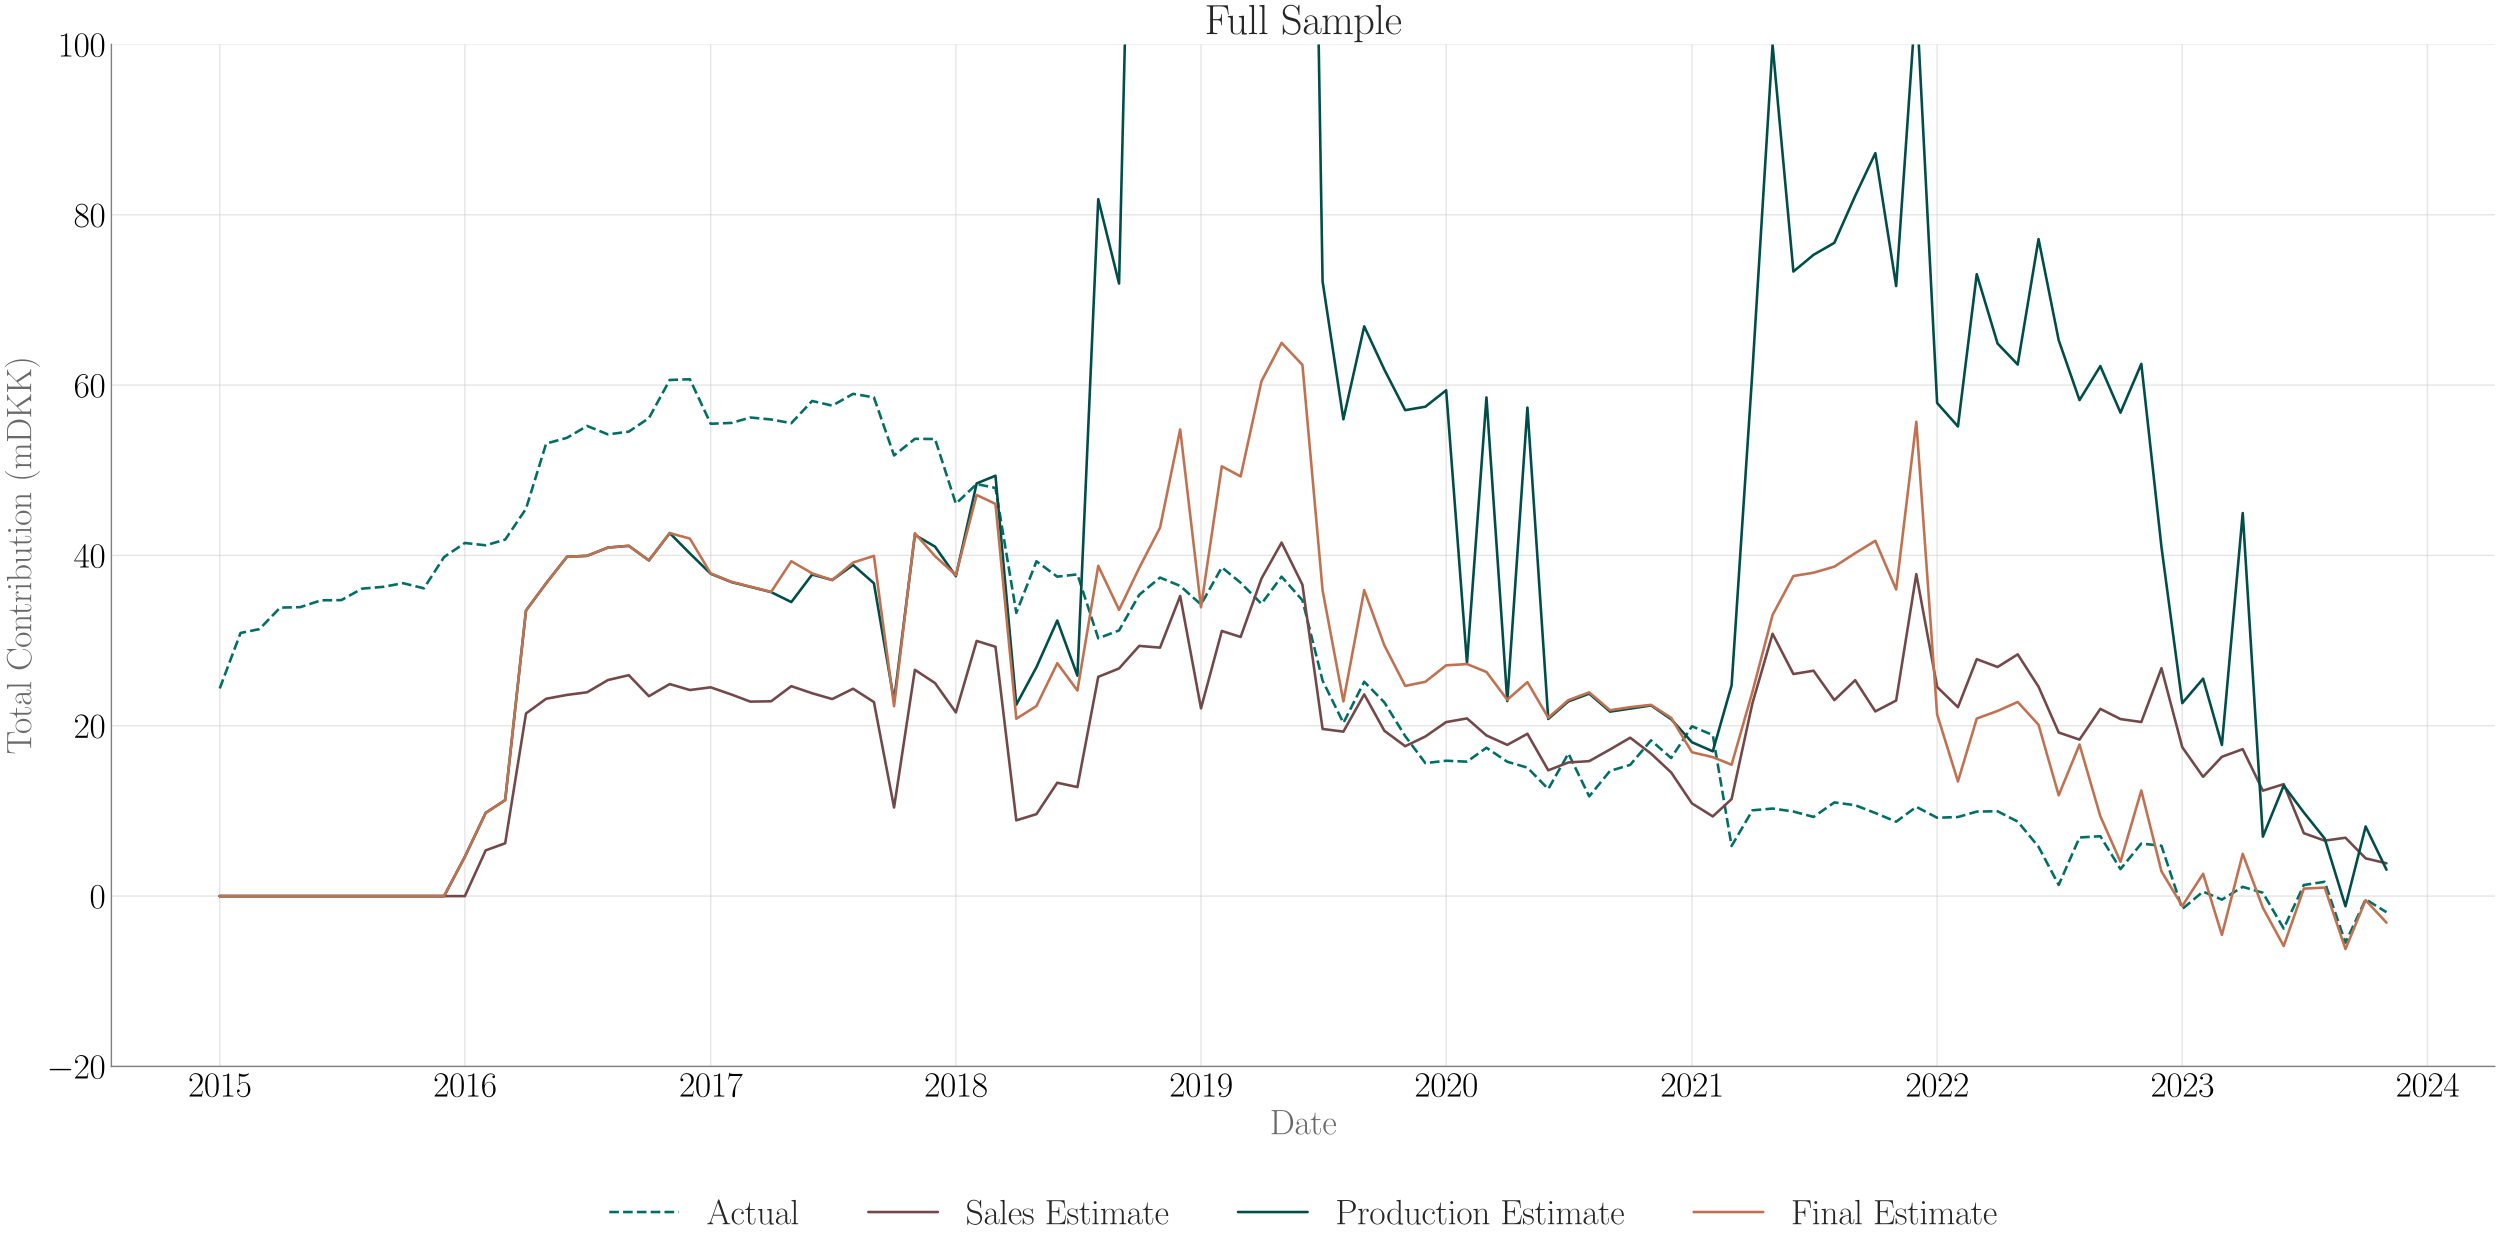 <?xml version="1.0" encoding="utf-8" standalone="no"?>
<!DOCTYPE svg PUBLIC "-//W3C//DTD SVG 1.1//EN"
  "http://www.w3.org/Graphics/SVG/1.1/DTD/svg11.dtd">
<svg xmlns:xlink="http://www.w3.org/1999/xlink" width="1440pt" height="720pt" viewBox="0 0 1440 720" xmlns="http://www.w3.org/2000/svg" version="1.1">
 <defs>
  <style type="text/css">*{stroke-linejoin: round; stroke-linecap: butt}</style>
 </defs>
 <g id="figure_1">
  <g id="patch_1">
   <path d="M 0 720 
L 1440 720 
L 1440 0 
L 0 0 
z
" style="fill: #ffffff"/>
  </g>
  <g id="axes_1">
   <g id="patch_2">
    <path d="M 64.165 614.259 
L 1437 614.259 
L 1437 25.605 
L 64.165 25.605 
z
" style="fill: #ffffff"/>
   </g>
   <g id="matplotlib.axis_1">
    <g id="xtick_1">
     <g id="line2d_1">
      <path d="M 126.566 614.259 
L 126.566 25.605 
" clip-path="url(#p51bbbbab3b)" style="fill: none; stroke: #cccccc; stroke-opacity: 0.5; stroke-width: 0.8; stroke-linecap: round"/>
     </g>
     <g id="text_1">
      <!-- $\mathdefault{2015}$ -->
      <g transform="translate(108.29 631.596) scale(0.2 -0.2)">
       <defs>
        <path id="CMR17-32" d="M 2669 989 
L 2554 989 
C 2490 536 2438 459 2413 420 
C 2381 369 1920 369 1830 369 
L 602 369 
C 832 619 1280 1072 1824 1597 
C 2214 1967 2669 2402 2669 3035 
C 2669 3790 2067 4224 1395 4224 
C 691 4224 262 3604 262 3030 
C 262 2780 448 2748 525 2748 
C 589 2748 781 2787 781 3010 
C 781 3207 614 3264 525 3264 
C 486 3264 448 3258 422 3245 
C 544 3790 915 4058 1306 4058 
C 1862 4058 2227 3617 2227 3035 
C 2227 2479 1901 2000 1536 1584 
L 262 146 
L 262 0 
L 2515 0 
L 2669 989 
z
" transform="scale(0.016)"/>
        <path id="CMR17-30" d="M 2688 2025 
C 2688 2416 2682 3080 2413 3591 
C 2176 4039 1798 4198 1466 4198 
C 1158 4198 768 4058 525 3597 
C 269 3118 243 2524 243 2025 
C 243 1661 250 1106 448 619 
C 723 -39 1216 -128 1466 -128 
C 1760 -128 2208 -7 2470 600 
C 2662 1042 2688 1559 2688 2025 
z
M 1466 -26 
C 1056 -26 813 325 723 812 
C 653 1188 653 1738 653 2096 
C 653 2588 653 2997 736 3387 
C 858 3929 1216 4096 1466 4096 
C 1728 4096 2067 3923 2189 3400 
C 2272 3036 2278 2607 2278 2096 
C 2278 1680 2278 1169 2202 792 
C 2067 95 1690 -26 1466 -26 
z
" transform="scale(0.016)"/>
        <path id="CMR17-31" d="M 1702 4058 
C 1702 4192 1696 4192 1606 4192 
C 1357 3916 979 3827 621 3827 
C 602 3827 570 3827 563 3808 
C 557 3795 557 3782 557 3648 
C 755 3648 1088 3686 1344 3839 
L 1344 461 
C 1344 236 1331 160 781 160 
L 589 160 
L 589 0 
C 896 0 1216 0 1523 0 
C 1830 0 2150 0 2458 0 
L 2458 160 
L 2266 160 
C 1715 160 1702 230 1702 458 
L 1702 4058 
z
" transform="scale(0.016)"/>
        <path id="CMR17-35" d="M 730 3692 
C 794 3666 1056 3584 1325 3584 
C 1920 3584 2246 3911 2432 4100 
C 2432 4157 2432 4192 2394 4192 
C 2387 4192 2374 4192 2323 4163 
C 2099 4058 1837 3973 1517 3973 
C 1325 3973 1037 3999 723 4139 
C 653 4171 640 4171 634 4171 
C 602 4171 595 4164 595 4037 
L 595 2203 
C 595 2089 595 2057 659 2057 
C 691 2057 704 2070 736 2114 
C 941 2401 1222 2522 1542 2522 
C 1766 2522 2246 2382 2246 1289 
C 2246 1085 2246 715 2054 421 
C 1894 159 1645 25 1370 25 
C 947 25 518 320 403 814 
C 429 807 480 795 506 795 
C 589 795 749 840 749 1038 
C 749 1210 627 1280 506 1280 
C 358 1280 262 1190 262 1011 
C 262 454 704 -128 1382 -128 
C 2042 -128 2669 440 2669 1264 
C 2669 2030 2170 2624 1549 2624 
C 1222 2624 947 2503 730 2274 
L 730 3692 
z
" transform="scale(0.016)"/>
       </defs>
       <use xlink:href="#CMR17-32" transform="scale(0.996)"/>
       <use xlink:href="#CMR17-30" transform="translate(45.69 0) scale(0.996)"/>
       <use xlink:href="#CMR17-31" transform="translate(91.381 0) scale(0.996)"/>
       <use xlink:href="#CMR17-35" transform="translate(137.071 0) scale(0.996)"/>
      </g>
     </g>
    </g>
    <g id="xtick_2">
     <g id="line2d_2">
      <path d="M 267.773 614.259 
L 267.773 25.605 
" clip-path="url(#p51bbbbab3b)" style="fill: none; stroke: #cccccc; stroke-opacity: 0.5; stroke-width: 0.8; stroke-linecap: round"/>
     </g>
     <g id="text_2">
      <!-- $\mathdefault{2016}$ -->
      <g transform="translate(249.496 631.596) scale(0.2 -0.2)">
       <defs>
        <path id="CMR17-36" d="M 678 2176 
C 678 3690 1395 4032 1811 4032 
C 1946 4032 2272 4009 2400 3776 
C 2298 3776 2106 3776 2106 3553 
C 2106 3381 2246 3323 2336 3323 
C 2394 3323 2566 3348 2566 3560 
C 2566 3954 2246 4179 1805 4179 
C 1043 4179 243 3390 243 1984 
C 243 253 966 -128 1478 -128 
C 2099 -128 2688 427 2688 1283 
C 2688 2081 2170 2662 1517 2662 
C 1126 2662 838 2407 678 1960 
L 678 2176 
z
M 1478 25 
C 691 25 691 1200 691 1436 
C 691 1896 909 2560 1504 2560 
C 1613 2560 1926 2560 2138 2120 
C 2253 1870 2253 1609 2253 1289 
C 2253 944 2253 690 2118 434 
C 1978 171 1773 25 1478 25 
z
" transform="scale(0.016)"/>
       </defs>
       <use xlink:href="#CMR17-32" transform="scale(0.996)"/>
       <use xlink:href="#CMR17-30" transform="translate(45.69 0) scale(0.996)"/>
       <use xlink:href="#CMR17-31" transform="translate(91.381 0) scale(0.996)"/>
       <use xlink:href="#CMR17-36" transform="translate(137.071 0) scale(0.996)"/>
      </g>
     </g>
    </g>
    <g id="xtick_3">
     <g id="line2d_3">
      <path d="M 409.366 614.259 
L 409.366 25.605 
" clip-path="url(#p51bbbbab3b)" style="fill: none; stroke: #cccccc; stroke-opacity: 0.5; stroke-width: 0.8; stroke-linecap: round"/>
     </g>
     <g id="text_3">
      <!-- $\mathdefault{2017}$ -->
      <g transform="translate(391.09 631.596) scale(0.2 -0.2)">
       <defs>
        <path id="CMR17-37" d="M 2886 3941 
L 2886 4081 
L 1382 4081 
C 634 4081 621 4165 595 4288 
L 480 4288 
L 294 3094 
L 410 3094 
C 429 3215 474 3540 550 3661 
C 589 3712 1062 3712 1171 3712 
L 2579 3712 
L 1869 2661 
C 1395 1954 1069 999 1069 165 
C 1069 89 1069 -128 1299 -128 
C 1530 -128 1530 89 1530 171 
L 1530 465 
C 1530 1508 1709 2196 2003 2636 
L 2886 3941 
z
" transform="scale(0.016)"/>
       </defs>
       <use xlink:href="#CMR17-32" transform="scale(0.996)"/>
       <use xlink:href="#CMR17-30" transform="translate(45.69 0) scale(0.996)"/>
       <use xlink:href="#CMR17-31" transform="translate(91.381 0) scale(0.996)"/>
       <use xlink:href="#CMR17-37" transform="translate(137.071 0) scale(0.996)"/>
      </g>
     </g>
    </g>
    <g id="xtick_4">
     <g id="line2d_4">
      <path d="M 550.572 614.259 
L 550.572 25.605 
" clip-path="url(#p51bbbbab3b)" style="fill: none; stroke: #cccccc; stroke-opacity: 0.5; stroke-width: 0.8; stroke-linecap: round"/>
     </g>
     <g id="text_4">
      <!-- $\mathdefault{2018}$ -->
      <g transform="translate(532.296 631.596) scale(0.2 -0.2)">
       <defs>
        <path id="CMR17-38" d="M 1741 2264 
C 2144 2467 2554 2773 2554 3263 
C 2554 3841 1990 4179 1472 4179 
C 890 4179 378 3759 378 3180 
C 378 3021 416 2747 666 2505 
C 730 2442 998 2251 1171 2130 
C 883 1983 211 1634 211 934 
C 211 279 838 -128 1459 -128 
C 2144 -128 2720 362 2720 1010 
C 2720 1590 2330 1857 2074 2029 
L 1741 2264 
z
M 902 2822 
C 851 2854 595 3051 595 3351 
C 595 3739 998 4032 1459 4032 
C 1965 4032 2336 3676 2336 3262 
C 2336 2669 1670 2331 1638 2331 
C 1632 2331 1626 2331 1574 2370 
L 902 2822 
z
M 2080 1519 
C 2176 1449 2483 1240 2483 851 
C 2483 381 2010 25 1472 25 
C 890 25 448 438 448 940 
C 448 1443 838 1862 1280 2060 
L 2080 1519 
z
" transform="scale(0.016)"/>
       </defs>
       <use xlink:href="#CMR17-32" transform="scale(0.996)"/>
       <use xlink:href="#CMR17-30" transform="translate(45.69 0) scale(0.996)"/>
       <use xlink:href="#CMR17-31" transform="translate(91.381 0) scale(0.996)"/>
       <use xlink:href="#CMR17-38" transform="translate(137.071 0) scale(0.996)"/>
      </g>
     </g>
    </g>
    <g id="xtick_5">
     <g id="line2d_5">
      <path d="M 691.778 614.259 
L 691.778 25.605 
" clip-path="url(#p51bbbbab3b)" style="fill: none; stroke: #cccccc; stroke-opacity: 0.5; stroke-width: 0.8; stroke-linecap: round"/>
     </g>
     <g id="text_5">
      <!-- $\mathdefault{2019}$ -->
      <g transform="translate(673.502 631.596) scale(0.2 -0.2)">
       <defs>
        <path id="CMR17-39" d="M 2253 1864 
C 2253 464 1670 31 1190 31 
C 1043 31 685 31 538 294 
C 704 268 826 357 826 518 
C 826 692 685 749 595 749 
C 538 749 365 723 365 506 
C 365 71 742 -128 1203 -128 
C 1939 -128 2688 674 2688 2073 
C 2688 3817 1971 4179 1485 4179 
C 851 4179 243 3628 243 2778 
C 243 1991 762 1408 1414 1408 
C 1952 1408 2189 1903 2253 2112 
L 2253 1864 
z
M 1427 1510 
C 1254 1510 1011 1542 813 1922 
C 678 2169 678 2461 678 2771 
C 678 3146 678 3405 858 3684 
C 947 3817 1114 4032 1485 4032 
C 2240 4032 2240 2885 2240 2632 
C 2240 2182 2035 1510 1427 1510 
z
" transform="scale(0.016)"/>
       </defs>
       <use xlink:href="#CMR17-32" transform="scale(0.996)"/>
       <use xlink:href="#CMR17-30" transform="translate(45.69 0) scale(0.996)"/>
       <use xlink:href="#CMR17-31" transform="translate(91.381 0) scale(0.996)"/>
       <use xlink:href="#CMR17-39" transform="translate(137.071 0) scale(0.996)"/>
      </g>
     </g>
    </g>
    <g id="xtick_6">
     <g id="line2d_6">
      <path d="M 832.985 614.259 
L 832.985 25.605 
" clip-path="url(#p51bbbbab3b)" style="fill: none; stroke: #cccccc; stroke-opacity: 0.5; stroke-width: 0.8; stroke-linecap: round"/>
     </g>
     <g id="text_6">
      <!-- $\mathdefault{2020}$ -->
      <g transform="translate(814.709 631.596) scale(0.2 -0.2)">
       <use xlink:href="#CMR17-32" transform="scale(0.996)"/>
       <use xlink:href="#CMR17-30" transform="translate(45.69 0) scale(0.996)"/>
       <use xlink:href="#CMR17-32" transform="translate(91.381 0) scale(0.996)"/>
       <use xlink:href="#CMR17-30" transform="translate(137.071 0) scale(0.996)"/>
      </g>
     </g>
    </g>
    <g id="xtick_7">
     <g id="line2d_7">
      <path d="M 974.578 614.259 
L 974.578 25.605 
" clip-path="url(#p51bbbbab3b)" style="fill: none; stroke: #cccccc; stroke-opacity: 0.5; stroke-width: 0.8; stroke-linecap: round"/>
     </g>
     <g id="text_7">
      <!-- $\mathdefault{2021}$ -->
      <g transform="translate(956.302 631.596) scale(0.2 -0.2)">
       <use xlink:href="#CMR17-32" transform="scale(0.996)"/>
       <use xlink:href="#CMR17-30" transform="translate(45.69 0) scale(0.996)"/>
       <use xlink:href="#CMR17-32" transform="translate(91.381 0) scale(0.996)"/>
       <use xlink:href="#CMR17-31" transform="translate(137.071 0) scale(0.996)"/>
      </g>
     </g>
    </g>
    <g id="xtick_8">
     <g id="line2d_8">
      <path d="M 1115.784 614.259 
L 1115.784 25.605 
" clip-path="url(#p51bbbbab3b)" style="fill: none; stroke: #cccccc; stroke-opacity: 0.5; stroke-width: 0.8; stroke-linecap: round"/>
     </g>
     <g id="text_8">
      <!-- $\mathdefault{2022}$ -->
      <g transform="translate(1097.508 631.596) scale(0.2 -0.2)">
       <use xlink:href="#CMR17-32" transform="scale(0.996)"/>
       <use xlink:href="#CMR17-30" transform="translate(45.69 0) scale(0.996)"/>
       <use xlink:href="#CMR17-32" transform="translate(91.381 0) scale(0.996)"/>
       <use xlink:href="#CMR17-32" transform="translate(137.071 0) scale(0.996)"/>
      </g>
     </g>
    </g>
    <g id="xtick_9">
     <g id="line2d_9">
      <path d="M 1256.991 614.259 
L 1256.991 25.605 
" clip-path="url(#p51bbbbab3b)" style="fill: none; stroke: #cccccc; stroke-opacity: 0.5; stroke-width: 0.8; stroke-linecap: round"/>
     </g>
     <g id="text_9">
      <!-- $\mathdefault{2023}$ -->
      <g transform="translate(1238.714 631.596) scale(0.2 -0.2)">
       <defs>
        <path id="CMR17-33" d="M 1414 2157 
C 1984 2157 2234 1662 2234 1090 
C 2234 320 1824 25 1453 25 
C 1114 25 563 194 390 693 
C 422 680 454 680 486 680 
C 640 680 755 782 755 948 
C 755 1133 614 1216 486 1216 
C 378 1216 211 1165 211 926 
C 211 335 787 -128 1466 -128 
C 2176 -128 2720 430 2720 1085 
C 2720 1707 2208 2157 1600 2227 
C 2086 2328 2554 2756 2554 3329 
C 2554 3820 2048 4179 1472 4179 
C 890 4179 378 3829 378 3329 
C 378 3110 544 3072 627 3072 
C 762 3072 877 3155 877 3321 
C 877 3486 762 3569 627 3569 
C 602 3569 570 3569 544 3557 
C 730 3959 1235 4032 1459 4032 
C 1683 4032 2106 3925 2106 3320 
C 2106 3143 2080 2828 1862 2550 
C 1670 2304 1453 2304 1242 2284 
C 1210 2284 1062 2269 1037 2269 
C 992 2263 966 2257 966 2208 
C 966 2163 973 2157 1101 2157 
L 1414 2157 
z
" transform="scale(0.016)"/>
       </defs>
       <use xlink:href="#CMR17-32" transform="scale(0.996)"/>
       <use xlink:href="#CMR17-30" transform="translate(45.69 0) scale(0.996)"/>
       <use xlink:href="#CMR17-32" transform="translate(91.381 0) scale(0.996)"/>
       <use xlink:href="#CMR17-33" transform="translate(137.071 0) scale(0.996)"/>
      </g>
     </g>
    </g>
    <g id="xtick_10">
     <g id="line2d_10">
      <path d="M 1398.197 614.259 
L 1398.197 25.605 
" clip-path="url(#p51bbbbab3b)" style="fill: none; stroke: #cccccc; stroke-opacity: 0.5; stroke-width: 0.8; stroke-linecap: round"/>
     </g>
     <g id="text_10">
      <!-- $\mathdefault{2024}$ -->
      <g transform="translate(1379.921 631.596) scale(0.2 -0.2)">
       <defs>
        <path id="CMR17-34" d="M 2150 4122 
C 2150 4256 2144 4256 2029 4256 
L 128 1254 
L 128 1088 
L 1779 1088 
L 1779 457 
C 1779 224 1766 160 1318 160 
L 1197 160 
L 1197 0 
C 1402 0 1747 0 1965 0 
C 2182 0 2528 0 2733 0 
L 2733 160 
L 2611 160 
C 2163 160 2150 224 2150 457 
L 2150 1088 
L 2803 1088 
L 2803 1254 
L 2150 1254 
L 2150 4122 
z
M 1798 3703 
L 1798 1254 
L 256 1254 
L 1798 3703 
z
" transform="scale(0.016)"/>
       </defs>
       <use xlink:href="#CMR17-32" transform="scale(0.996)"/>
       <use xlink:href="#CMR17-30" transform="translate(45.69 0) scale(0.996)"/>
       <use xlink:href="#CMR17-32" transform="translate(91.381 0) scale(0.996)"/>
       <use xlink:href="#CMR17-34" transform="translate(137.071 0) scale(0.996)"/>
      </g>
     </g>
    </g>
    <g id="text_11">
     <!-- Date -->
     <g style="fill: #696969" transform="translate(731.397 653.308) scale(0.2 -0.2)">
      <defs>
       <path id="CMR17-44" d="M 333 4352 
L 333 4186 
C 774 4186 845 4186 845 3900 
L 845 452 
C 845 166 774 166 333 166 
L 333 0 
L 2368 0 
C 3398 0 4224 943 4224 2141 
C 4224 3346 3411 4352 2368 4352 
L 333 4352 
z
M 1523 166 
C 1267 166 1254 197 1254 414 
L 1254 3938 
C 1254 4155 1267 4186 1523 4186 
L 2240 4186 
C 2771 4186 3750 3874 3750 2141 
C 3750 1242 3488 879 3366 707 
C 3213 510 2848 166 2240 166 
L 1523 166 
z
" transform="scale(0.016)"/>
       <path id="CMR17-61" d="M 2304 1653 
C 2304 2072 2304 2294 2035 2543 
C 1798 2752 1523 2816 1306 2816 
C 800 2816 435 2407 435 1971 
C 435 1728 627 1728 666 1728 
C 749 1728 896 1778 896 1954 
C 896 2112 774 2181 666 2181 
C 640 2181 608 2174 589 2168 
C 723 2592 1069 2714 1293 2714 
C 1613 2714 1965 2429 1965 1885 
L 1965 1600 
C 1587 1600 1133 1549 774 1357 
C 371 1133 256 813 256 570 
C 256 77 832 -64 1171 -64 
C 1523 -64 1850 139 1990 511 
C 2003 233 2182 -18 2464 -18 
C 2598 -18 2938 70 2938 567 
L 2938 920 
L 2822 920 
L 2822 562 
C 2822 178 2650 128 2566 128 
C 2304 128 2304 458 2304 738 
L 2304 1653 
z
M 1965 870 
C 1965 317 1568 38 1216 38 
C 896 38 646 275 646 570 
C 646 761 730 1100 1101 1305 
C 1408 1478 1760 1504 1965 1504 
L 1965 870 
z
" transform="scale(0.016)"/>
       <path id="CMR17-74" d="M 966 2560 
L 1862 2560 
L 1862 2725 
L 966 2725 
L 966 3904 
L 851 3904 
C 838 3245 614 2668 70 2668 
L 70 2560 
L 627 2560 
L 627 771 
C 627 650 627 -64 1370 -64 
C 1747 -64 1965 306 1965 777 
L 1965 1140 
L 1850 1140 
L 1850 783 
C 1850 344 1677 51 1408 51 
C 1222 51 966 178 966 758 
L 966 2560 
z
" transform="scale(0.016)"/>
       <path id="CMR17-65" d="M 2438 1472 
C 2464 1498 2464 1511 2464 1576 
C 2464 2238 2118 2816 1389 2816 
C 710 2816 173 2169 173 1383 
C 173 551 781 -64 1459 -64 
C 2176 -64 2458 607 2458 740 
C 2458 784 2419 784 2406 784 
C 2362 784 2355 771 2330 696 
C 2189 265 1837 51 1504 51 
C 1229 51 954 203 781 480 
C 582 803 582 1176 582 1472 
L 2438 1472 
z
M 589 1568 
C 634 2505 1126 2714 1382 2714 
C 1818 2714 2112 2297 2118 1568 
L 589 1568 
z
" transform="scale(0.016)"/>
      </defs>
      <use xlink:href="#CMR17-44" transform="scale(0.996)"/>
      <use xlink:href="#CMR17-61" transform="translate(70.394 0) scale(0.996)"/>
      <use xlink:href="#CMR17-74" transform="translate(116.084 0) scale(0.996)"/>
      <use xlink:href="#CMR17-65" transform="translate(151.365 0) scale(0.996)"/>
     </g>
    </g>
   </g>
   <g id="matplotlib.axis_2">
    <g id="ytick_1">
     <g id="line2d_11">
      <path d="M 64.165 614.259 
L 1437 614.259 
" clip-path="url(#p51bbbbab3b)" style="fill: none; stroke: #cccccc; stroke-opacity: 0.5; stroke-width: 0.8; stroke-linecap: round"/>
     </g>
     <g id="text_12">
      <!-- $\mathdefault{−20}$ -->
      <g transform="translate(26.891 621.177) scale(0.2 -0.2)">
       <defs>
        <path id="CMSY10-0" d="M 4218 1472 
C 4326 1472 4442 1472 4442 1600 
C 4442 1728 4326 1728 4218 1728 
L 755 1728 
C 646 1728 531 1728 531 1600 
C 531 1472 646 1472 755 1472 
L 4218 1472 
z
" transform="scale(0.016)"/>
       </defs>
       <use xlink:href="#CMSY10-0" transform="scale(0.996)"/>
       <use xlink:href="#CMR17-32" transform="translate(77.487 0) scale(0.996)"/>
       <use xlink:href="#CMR17-30" transform="translate(123.178 0) scale(0.996)"/>
      </g>
     </g>
    </g>
    <g id="ytick_2">
     <g id="line2d_12">
      <path d="M 64.165 516.15 
L 1437 516.15 
" clip-path="url(#p51bbbbab3b)" style="fill: none; stroke: #cccccc; stroke-opacity: 0.5; stroke-width: 0.8; stroke-linecap: round"/>
     </g>
     <g id="text_13">
      <!-- $\mathdefault{0}$ -->
      <g transform="translate(51.526 523.068) scale(0.2 -0.2)">
       <use xlink:href="#CMR17-30" transform="scale(0.996)"/>
      </g>
     </g>
    </g>
    <g id="ytick_3">
     <g id="line2d_13">
      <path d="M 64.165 418.041 
L 1437 418.041 
" clip-path="url(#p51bbbbab3b)" style="fill: none; stroke: #cccccc; stroke-opacity: 0.5; stroke-width: 0.8; stroke-linecap: round"/>
     </g>
     <g id="text_14">
      <!-- $\mathdefault{20}$ -->
      <g transform="translate(42.388 424.959) scale(0.2 -0.2)">
       <use xlink:href="#CMR17-32" transform="scale(0.996)"/>
       <use xlink:href="#CMR17-30" transform="translate(45.69 0) scale(0.996)"/>
      </g>
     </g>
    </g>
    <g id="ytick_4">
     <g id="line2d_14">
      <path d="M 64.165 319.932 
L 1437 319.932 
" clip-path="url(#p51bbbbab3b)" style="fill: none; stroke: #cccccc; stroke-opacity: 0.5; stroke-width: 0.8; stroke-linecap: round"/>
     </g>
     <g id="text_15">
      <!-- $\mathdefault{40}$ -->
      <g transform="translate(42.388 326.85) scale(0.2 -0.2)">
       <use xlink:href="#CMR17-34" transform="scale(0.996)"/>
       <use xlink:href="#CMR17-30" transform="translate(45.69 0) scale(0.996)"/>
      </g>
     </g>
    </g>
    <g id="ytick_5">
     <g id="line2d_15">
      <path d="M 64.165 221.823 
L 1437 221.823 
" clip-path="url(#p51bbbbab3b)" style="fill: none; stroke: #cccccc; stroke-opacity: 0.5; stroke-width: 0.8; stroke-linecap: round"/>
     </g>
     <g id="text_16">
      <!-- $\mathdefault{60}$ -->
      <g transform="translate(42.388 228.741) scale(0.2 -0.2)">
       <use xlink:href="#CMR17-36" transform="scale(0.996)"/>
       <use xlink:href="#CMR17-30" transform="translate(45.69 0) scale(0.996)"/>
      </g>
     </g>
    </g>
    <g id="ytick_6">
     <g id="line2d_16">
      <path d="M 64.165 123.714 
L 1437 123.714 
" clip-path="url(#p51bbbbab3b)" style="fill: none; stroke: #cccccc; stroke-opacity: 0.5; stroke-width: 0.8; stroke-linecap: round"/>
     </g>
     <g id="text_17">
      <!-- $\mathdefault{80}$ -->
      <g transform="translate(42.388 130.632) scale(0.2 -0.2)">
       <use xlink:href="#CMR17-38" transform="scale(0.996)"/>
       <use xlink:href="#CMR17-30" transform="translate(45.69 0) scale(0.996)"/>
      </g>
     </g>
    </g>
    <g id="ytick_7">
     <g id="line2d_17">
      <path d="M 64.165 25.605 
L 1437 25.605 
" clip-path="url(#p51bbbbab3b)" style="fill: none; stroke: #cccccc; stroke-opacity: 0.5; stroke-width: 0.8; stroke-linecap: round"/>
     </g>
     <g id="text_18">
      <!-- $\mathdefault{100}$ -->
      <g transform="translate(33.25 32.523) scale(0.2 -0.2)">
       <use xlink:href="#CMR17-31" transform="scale(0.996)"/>
       <use xlink:href="#CMR17-30" transform="translate(45.69 0) scale(0.996)"/>
       <use xlink:href="#CMR17-30" transform="translate(91.381 0) scale(0.996)"/>
      </g>
     </g>
    </g>
    <g id="text_19">
     <!-- Total Contribution (mDKK) -->
     <g style="fill: #696969" transform="translate(17.926 434.538) rotate(-90) scale(0.2 -0.2)">
      <defs>
       <path id="CMR17-54" d="M 3981 4326 
L 288 4326 
L 179 2918 
L 294 2918 
C 378 3976 467 4160 1453 4160 
C 1568 4160 1754 4160 1805 4154 
C 1926 4135 1926 4058 1926 3912 
L 1926 459 
C 1926 230 1907 160 1376 160 
L 1197 160 
L 1197 0 
C 1504 0 1824 0 2138 0 
C 2451 0 2771 0 3078 0 
L 3078 160 
L 2899 160 
C 2368 160 2349 230 2349 459 
L 2349 3912 
C 2349 4052 2349 4129 2464 4154 
C 2515 4160 2701 4160 2816 4160 
C 3795 4160 3891 3976 3974 2918 
L 4090 2918 
L 3981 4326 
z
" transform="scale(0.016)"/>
       <path id="CMR17-6f" d="M 2758 1356 
C 2758 2176 2163 2816 1466 2816 
C 768 2816 173 2176 173 1356 
C 173 551 768 -64 1466 -64 
C 2163 -64 2758 551 2758 1356 
z
M 1466 51 
C 1165 51 909 230 762 480 
C 602 767 582 1126 582 1408 
C 582 1677 595 2010 762 2298 
C 890 2509 1139 2714 1466 2714 
C 1754 2714 1997 2554 2150 2330 
C 2349 2029 2349 1607 2349 1408 
C 2349 1158 2336 775 2163 467 
C 1984 173 1709 51 1466 51 
z
" transform="scale(0.016)"/>
       <path id="CMR17-6c" d="M 979 4396 
L 218 4326 
L 218 4160 
C 595 4160 653 4122 653 3817 
L 653 426 
C 653 184 627 153 218 153 
L 218 -13 
C 371 0 653 0 813 0 
C 979 0 1261 0 1414 -13 
L 1414 153 
C 1005 153 979 178 979 426 
L 979 4396 
z
" transform="scale(0.016)"/>
       <path id="CMR17-43" d="M 3974 4289 
C 3974 4403 3968 4410 3930 4410 
C 3904 4410 3898 4403 3853 4327 
L 3571 3792 
C 3258 4187 2874 4416 2381 4416 
C 1286 4416 294 3456 294 2148 
C 294 826 1286 -128 2387 -128 
C 3366 -128 3974 730 3974 1461 
C 3974 1524 3974 1550 3917 1550 
C 3866 1550 3866 1531 3859 1474 
C 3808 585 3168 38 2477 38 
C 1824 38 781 495 781 2147 
C 781 3805 1843 4250 2464 4250 
C 3187 4250 3712 3628 3834 2745 
C 3846 2668 3846 2655 3904 2655 
C 3974 2655 3974 2668 3974 2783 
L 3974 4289 
z
" transform="scale(0.016)"/>
       <path id="CMR17-6e" d="M 2656 1933 
C 2656 2259 2592 2790 1837 2790 
C 1331 2790 1069 2400 973 2144 
L 966 2144 
L 966 2790 
L 211 2720 
L 211 2554 
C 589 2554 646 2515 646 2208 
L 646 428 
C 646 184 621 153 211 153 
L 211 -13 
C 365 0 646 0 813 0 
C 979 0 1267 0 1421 -13 
L 1421 153 
C 1011 153 986 178 986 428 
L 986 1658 
C 986 2247 1344 2688 1792 2688 
C 2266 2688 2317 2266 2317 1958 
L 2317 428 
C 2317 184 2291 153 1882 153 
L 1882 -13 
C 2035 0 2317 0 2483 0 
C 2650 0 2938 0 3091 -13 
L 3091 153 
C 2682 153 2656 178 2656 428 
L 2656 1933 
z
" transform="scale(0.016)"/>
       <path id="CMR17-72" d="M 960 1497 
C 960 2112 1222 2688 1702 2688 
C 1747 2688 1792 2682 1837 2662 
C 1837 2662 1696 2617 1696 2452 
C 1696 2298 1818 2234 1914 2234 
C 1990 2234 2131 2279 2131 2458 
C 2131 2663 1926 2790 1709 2790 
C 1222 2790 1011 2317 947 2093 
L 941 2093 
L 941 2790 
L 198 2720 
L 198 2554 
C 576 2554 634 2515 634 2208 
L 634 428 
C 634 184 608 153 198 153 
L 198 -13 
C 352 0 646 0 813 0 
C 998 0 1325 0 1498 -13 
L 1498 153 
C 1037 153 960 153 960 440 
L 960 1497 
z
" transform="scale(0.016)"/>
       <path id="CMR17-69" d="M 992 3909 
C 992 4049 877 4170 730 4170 
C 589 4170 467 4056 467 3909 
C 467 3769 582 3648 730 3648 
C 870 3648 992 3763 992 3909 
z
M 243 2706 
L 243 2541 
C 602 2541 653 2502 653 2197 
L 653 427 
C 653 184 627 153 218 153 
L 218 -13 
C 371 0 646 0 806 0 
C 960 0 1222 0 1370 -13 
L 1370 153 
C 992 153 979 191 979 420 
L 979 2776 
L 243 2706 
z
" transform="scale(0.016)"/>
       <path id="CMR17-62" d="M 960 4396 
L 198 4326 
L 198 4160 
C 576 4160 634 4122 634 3817 
L 634 -13 
L 749 -13 
L 934 441 
C 1120 141 1395 -64 1766 -64 
C 2406 -64 3053 500 3053 1370 
C 3053 2188 2477 2790 1830 2790 
C 1434 2790 1152 2579 960 2330 
L 960 4396 
z
M 973 2004 
C 973 2118 973 2138 1062 2272 
C 1312 2657 1670 2688 1792 2688 
C 1984 2688 2643 2585 2643 1376 
C 2643 108 1888 38 1734 38 
C 1536 38 1248 114 1043 486 
C 973 608 973 621 973 735 
L 973 2004 
z
" transform="scale(0.016)"/>
       <path id="CMR17-75" d="M 1882 2693 
L 1882 2528 
C 2259 2528 2317 2489 2317 2186 
L 2317 1032 
C 2317 500 2029 38 1555 38 
C 1030 38 986 348 986 678 
L 986 2763 
L 211 2693 
L 211 2528 
C 467 2528 640 2528 646 2274 
L 646 1058 
C 646 633 646 361 813 183 
C 896 101 1056 -64 1517 -64 
C 2061 -64 2272 377 2323 506 
L 2330 506 
L 2330 -63 
L 3091 -63 
L 3091 128 
C 2714 128 2656 166 2656 473 
L 2656 2763 
L 1882 2693 
z
" transform="scale(0.016)"/>
       <path id="CMR17-28" d="M 1958 -1561 
C 1958 -1555 1958 -1542 1939 -1523 
C 1645 -1224 858 -407 858 1581 
C 858 3569 1632 4379 1946 4697 
C 1946 4704 1958 4717 1958 4736 
C 1958 4755 1939 4768 1914 4768 
C 1843 4768 1299 4296 986 3594 
C 666 2887 576 2199 576 1588 
C 576 1128 621 351 1005 -471 
C 1312 -1135 1837 -1600 1914 -1600 
C 1946 -1600 1958 -1587 1958 -1561 
z
" transform="scale(0.016)"/>
       <path id="CMR17-6d" d="M 4326 1933 
C 4326 2252 4269 2790 3507 2790 
C 3072 2790 2771 2496 2656 2151 
L 2650 2151 
C 2573 2676 2195 2790 1837 2790 
C 1331 2790 1069 2400 973 2144 
L 966 2144 
L 966 2790 
L 211 2720 
L 211 2554 
C 589 2554 646 2515 646 2208 
L 646 428 
C 646 184 621 153 211 153 
L 211 -13 
C 365 0 646 0 813 0 
C 979 0 1267 0 1421 -13 
L 1421 153 
C 1011 153 986 178 986 428 
L 986 1658 
C 986 2247 1344 2688 1792 2688 
C 2266 2688 2317 2266 2317 1958 
L 2317 428 
C 2317 184 2291 153 1882 153 
L 1882 -13 
C 2035 0 2317 0 2483 0 
C 2650 0 2938 0 3091 -13 
L 3091 153 
C 2682 153 2656 178 2656 428 
L 2656 1658 
C 2656 2247 3014 2688 3462 2688 
C 3936 2688 3987 2266 3987 1958 
L 3987 428 
C 3987 184 3962 153 3552 153 
L 3552 -13 
C 3706 0 3987 0 4154 0 
C 4320 0 4608 0 4762 -13 
L 4762 153 
C 4352 153 4326 178 4326 428 
L 4326 1933 
z
" transform="scale(0.016)"/>
       <path id="CMR17-4b" d="M 2362 2675 
L 3469 3782 
C 3699 4006 3942 4186 4301 4186 
L 4301 4352 
C 4173 4352 4013 4352 3885 4352 
C 3712 4352 3411 4352 3245 4358 
L 3245 4192 
C 3411 4180 3437 4065 3437 4019 
C 3437 3975 3411 3905 3386 3867 
L 1261 1738 
L 1261 3900 
C 1261 4186 1331 4186 1773 4186 
L 1773 4352 
C 1587 4352 1248 4352 1050 4352 
C 851 4352 512 4352 326 4352 
L 326 4186 
C 768 4186 838 4186 838 3899 
L 838 446 
C 838 160 768 160 326 160 
L 326 0 
C 512 0 851 0 1050 0 
C 1248 0 1587 0 1773 0 
L 1773 160 
C 1331 160 1261 160 1261 447 
L 1261 1579 
L 2080 2390 
L 3290 537 
C 3328 473 3373 390 3373 326 
C 3373 160 3194 160 3110 160 
L 3110 0 
C 3315 0 3610 0 3821 0 
C 3974 0 4237 0 4384 -6 
L 4384 160 
C 4077 160 3981 198 3789 493 
L 2362 2675 
z
" transform="scale(0.016)"/>
       <path id="CMR17-29" d="M 1683 1581 
C 1683 2040 1638 2817 1254 3639 
C 947 4303 422 4768 346 4768 
C 326 4768 301 4761 301 4729 
C 301 4717 307 4710 314 4697 
C 621 4378 1402 3568 1402 1584 
C 1402 -407 627 -1217 314 -1537 
C 307 -1549 301 -1556 301 -1568 
C 301 -1600 326 -1600 346 -1600 
C 416 -1600 960 -1128 1274 -426 
C 1594 281 1683 969 1683 1581 
z
" transform="scale(0.016)"/>
      </defs>
      <use xlink:href="#CMR17-54" transform="scale(0.996)"/>
      <use xlink:href="#CMR17-6f" transform="translate(58.703 0) scale(0.996)"/>
      <use xlink:href="#CMR17-74" transform="translate(104.393 0) scale(0.996)"/>
      <use xlink:href="#CMR17-61" transform="translate(139.674 0) scale(0.996)"/>
      <use xlink:href="#CMR17-6c" transform="translate(185.364 0) scale(0.996)"/>
      <use xlink:href="#CMR17-43" transform="translate(240.311 0) scale(0.996)"/>
      <use xlink:href="#CMR17-6f" transform="translate(306.821 0) scale(0.996)"/>
      <use xlink:href="#CMR17-6e" transform="translate(352.512 0) scale(0.996)"/>
      <use xlink:href="#CMR17-74" transform="translate(400.805 0) scale(0.996)"/>
      <use xlink:href="#CMR17-72" transform="translate(436.085 0) scale(0.996)"/>
      <use xlink:href="#CMR17-69" transform="translate(471.366 0) scale(0.996)"/>
      <use xlink:href="#CMR17-62" transform="translate(496.237 0) scale(0.996)"/>
      <use xlink:href="#CMR17-75" transform="translate(547.133 0) scale(0.996)"/>
      <use xlink:href="#CMR17-74" transform="translate(598.028 0) scale(0.996)"/>
      <use xlink:href="#CMR17-69" transform="translate(633.309 0) scale(0.996)"/>
      <use xlink:href="#CMR17-6f" transform="translate(658.18 0) scale(0.996)"/>
      <use xlink:href="#CMR17-6e" transform="translate(703.87 0) scale(0.996)"/>
      <use xlink:href="#CMR17-28" transform="translate(784.842 0) scale(0.996)"/>
      <use xlink:href="#CMR17-6d" transform="translate(820.122 0) scale(0.996)"/>
      <use xlink:href="#CMR17-44" transform="translate(897.042 0) scale(0.996)"/>
      <use xlink:href="#CMR17-4b" transform="translate(967.436 0) scale(0.996)"/>
      <use xlink:href="#CMR17-4b" transform="translate(1039.11 0) scale(0.996)"/>
      <use xlink:href="#CMR17-29" transform="translate(1110.785 0) scale(0.996)"/>
     </g>
    </g>
   </g>
   <g id="line2d_18">
    <path d="M 126.566 396.526 
L 138.559 364.578 
L 138.559 364.578 
L 149.391 362.386 
L 149.391 362.386 
L 161.384 349.989 
L 161.384 349.989 
L 172.99 349.706 
L 172.99 349.706 
L 184.983 345.77 
L 184.983 345.77 
L 196.589 345.669 
L 196.589 345.669 
L 208.582 339.051 
L 208.582 339.051 
L 220.575 338.042 
L 220.575 338.042 
L 232.181 335.914 
L 232.181 335.914 
L 244.174 338.867 
L 244.174 338.867 
L 255.78 320.855 
L 255.78 320.855 
L 267.773 312.753 
L 267.773 312.753 
L 279.765 314.089 
L 279.765 314.089 
L 290.985 310.817 
L 290.985 310.817 
L 302.977 293.038 
L 302.977 293.038 
L 314.583 255.493 
L 314.583 255.493 
L 326.576 252.181 
L 326.576 252.181 
L 338.182 245.345 
L 338.182 245.345 
L 350.175 250.211 
L 350.175 250.211 
L 362.168 248.637 
L 362.168 248.637 
L 373.774 240.827 
L 373.774 240.827 
L 385.767 218.866 
L 385.767 218.866 
L 397.373 218.44 
L 397.373 218.44 
L 409.366 244.077 
L 409.366 244.077 
L 421.359 243.599 
L 421.359 243.599 
L 432.191 240.48 
L 432.191 240.48 
L 444.184 241.622 
L 444.184 241.622 
L 455.79 243.753 
L 455.79 243.753 
L 467.783 230.96 
L 467.783 230.96 
L 479.389 233.646 
L 479.389 233.646 
L 491.381 226.859 
L 491.381 226.859 
L 503.374 228.876 
L 503.374 228.876 
L 514.98 262.331 
L 514.98 262.331 
L 526.973 252.775 
L 526.973 252.775 
L 538.579 252.873 
L 538.579 252.873 
L 550.572 290.126 
L 550.572 290.126 
L 562.565 278.812 
L 562.565 278.812 
L 573.397 281.07 
L 573.397 281.07 
L 585.39 353.008 
L 585.39 353.008 
L 596.996 323.294 
L 596.996 323.294 
L 608.989 332.159 
L 608.989 332.159 
L 620.595 330.838 
L 620.595 330.838 
L 632.588 367.662 
L 632.588 367.662 
L 644.581 363.107 
L 644.581 363.107 
L 656.187 342.628 
L 656.187 342.628 
L 668.18 332.697 
L 668.18 332.697 
L 679.786 337.483 
L 679.786 337.483 
L 691.778 348.195 
L 691.778 348.195 
L 703.771 326.79 
L 703.771 326.79 
L 714.604 335.648 
L 714.604 335.648 
L 726.596 347.792 
L 726.596 347.792 
L 738.202 332.162 
L 738.202 332.162 
L 750.195 345.769 
L 750.195 345.769 
L 761.801 392 
L 761.801 392 
L 773.794 416.413 
L 773.794 416.413 
L 785.787 392.692 
L 785.787 392.692 
L 797.393 404.576 
L 797.393 404.576 
L 809.386 424 
L 809.386 424 
L 820.992 439.542 
L 820.992 439.542 
L 832.985 438.182 
L 832.985 438.182 
L 844.978 438.708 
L 844.978 438.708 
L 856.197 430.708 
L 856.197 430.708 
L 868.19 438.769 
L 868.19 438.769 
L 879.796 442.151 
L 879.796 442.151 
L 891.789 454.477 
L 891.789 454.477 
L 903.395 434.003 
L 903.395 434.003 
L 915.387 458.719 
L 915.387 458.719 
L 927.38 444.024 
L 927.38 444.024 
L 938.986 440.565 
L 938.986 440.565 
L 950.979 426.454 
L 950.979 426.454 
L 962.585 436.622 
L 962.585 436.622 
L 974.578 418.341 
L 974.578 418.341 
L 986.571 423.394 
L 986.571 423.394 
L 997.403 487.292 
L 997.403 487.292 
L 1009.396 466.749 
L 1009.396 466.749 
L 1021.002 465.719 
L 1021.002 465.719 
L 1032.995 467.44 
L 1032.995 467.44 
L 1044.601 470.542 
L 1044.601 470.542 
L 1056.594 462.194 
L 1056.594 462.194 
L 1068.587 463.808 
L 1068.587 463.808 
L 1080.193 468.304 
L 1080.193 468.304 
L 1092.185 473.305 
L 1092.185 473.305 
L 1103.791 464.744 
L 1103.791 464.744 
L 1115.784 471.019 
L 1115.784 471.019 
L 1127.777 470.602 
L 1127.777 470.602 
L 1138.609 467.478 
L 1138.609 467.478 
L 1150.602 467.283 
L 1150.602 467.283 
L 1162.208 473.247 
L 1162.208 473.247 
L 1174.201 487.76 
L 1174.201 487.76 
L 1185.807 509.722 
L 1185.807 509.722 
L 1197.8 482.388 
L 1197.8 482.388 
L 1209.793 481.653 
L 1209.793 481.653 
L 1221.399 500.617 
L 1221.399 500.617 
L 1233.392 485.877 
L 1233.392 485.877 
L 1244.998 487.149 
L 1244.998 487.149 
L 1256.991 523.557 
L 1256.991 523.557 
L 1268.984 513.558 
L 1268.984 513.558 
L 1279.816 518.191 
L 1279.816 518.191 
L 1291.809 510.821 
L 1291.809 510.821 
L 1303.415 514.227 
L 1303.415 514.227 
L 1315.408 534.833 
L 1315.408 534.833 
L 1327.014 509.766 
L 1327.014 509.766 
L 1339.006 507.899 
L 1339.006 507.899 
L 1350.999 542.976 
L 1350.999 542.976 
L 1362.605 517.997 
L 1362.605 517.997 
L 1374.598 525.432 
L 1374.598 525.432 
" clip-path="url(#p51bbbbab3b)" style="fill: none; stroke-dasharray: 5.55,2.4; stroke-dashoffset: 0; stroke: #006e64; stroke-width: 1.5"/>
   </g>
   <g id="line2d_19">
    <path d="M 126.566 516.15 
L 267.773 516.15 
L 267.773 516.15 
L 279.765 489.796 
L 279.765 489.796 
L 290.985 485.721 
L 290.985 485.721 
L 302.977 410.95 
L 302.977 410.95 
L 314.583 402.482 
L 314.583 402.482 
L 326.576 400.265 
L 326.576 400.265 
L 338.182 398.753 
L 338.182 398.753 
L 350.175 391.709 
L 350.175 391.709 
L 362.168 388.901 
L 362.168 388.901 
L 373.774 400.993 
L 373.774 400.993 
L 385.767 394.024 
L 385.767 394.024 
L 397.373 397.444 
L 397.373 397.444 
L 409.366 395.899 
L 409.366 395.899 
L 421.359 400.063 
L 421.359 400.063 
L 432.191 404.135 
L 432.191 404.135 
L 444.184 403.938 
L 444.184 403.938 
L 455.79 395.231 
L 455.79 395.231 
L 467.783 399.31 
L 467.783 399.31 
L 479.389 402.659 
L 479.389 402.659 
L 491.381 396.71 
L 491.381 396.71 
L 503.374 404.388 
L 503.374 404.388 
L 514.98 465.102 
L 514.98 465.102 
L 526.973 385.824 
L 526.973 385.824 
L 538.579 393.443 
L 538.579 393.443 
L 550.572 410.33 
L 550.572 410.33 
L 562.565 369.182 
L 562.565 369.182 
L 573.397 372.536 
L 573.397 372.536 
L 585.39 472.517 
L 585.39 472.517 
L 596.996 468.948 
L 596.996 468.948 
L 608.989 450.865 
L 608.989 450.865 
L 620.595 453.357 
L 620.595 453.357 
L 632.588 389.86 
L 632.588 389.86 
L 644.581 385.034 
L 644.581 385.034 
L 656.187 372.04 
L 656.187 372.04 
L 668.18 373.032 
L 668.18 373.032 
L 679.786 343.289 
L 679.786 343.289 
L 691.778 407.999 
L 691.778 407.999 
L 703.771 363.439 
L 703.771 363.439 
L 714.604 366.885 
L 714.604 366.885 
L 726.596 333.273 
L 726.596 333.273 
L 738.202 312.538 
L 738.202 312.538 
L 750.195 336.819 
L 750.195 336.819 
L 761.801 419.868 
L 761.801 419.868 
L 773.794 421.42 
L 773.794 421.42 
L 785.787 399.979 
L 785.787 399.979 
L 797.393 420.921 
L 797.393 420.921 
L 809.386 429.807 
L 809.386 429.807 
L 820.992 424.228 
L 820.992 424.228 
L 832.985 415.917 
L 832.985 415.917 
L 844.978 413.8 
L 844.978 413.8 
L 856.197 423.616 
L 856.197 423.616 
L 868.19 429.048 
L 868.19 429.048 
L 879.796 422.663 
L 879.796 422.663 
L 891.789 443.696 
L 891.789 443.696 
L 903.395 439.159 
L 903.395 439.159 
L 915.387 438.413 
L 915.387 438.413 
L 927.38 431.691 
L 927.38 431.691 
L 938.986 424.921 
L 938.986 424.921 
L 950.979 434.079 
L 950.979 434.079 
L 962.585 444.914 
L 962.585 444.914 
L 974.578 462.774 
L 974.578 462.774 
L 986.571 470.256 
L 986.571 470.256 
L 997.403 460.27 
L 997.403 460.27 
L 1009.396 405.068 
L 1009.396 405.068 
L 1021.002 365.046 
L 1021.002 365.046 
L 1032.995 388.238 
L 1032.995 388.238 
L 1044.601 386.327 
L 1044.601 386.327 
L 1056.594 403.258 
L 1056.594 403.258 
L 1068.587 391.805 
L 1068.587 391.805 
L 1080.193 409.771 
L 1080.193 409.771 
L 1092.185 403.486 
L 1092.185 403.486 
L 1103.791 330.722 
L 1103.791 330.722 
L 1115.784 395.694 
L 1115.784 395.694 
L 1127.777 407.317 
L 1127.777 407.317 
L 1138.609 379.684 
L 1138.609 379.684 
L 1150.602 384.189 
L 1150.602 384.189 
L 1162.208 376.911 
L 1162.208 376.911 
L 1174.201 395.555 
L 1174.201 395.555 
L 1185.807 421.93 
L 1185.807 421.93 
L 1197.8 426.004 
L 1197.8 426.004 
L 1209.793 408.312 
L 1209.793 408.312 
L 1221.399 414.183 
L 1221.399 414.183 
L 1233.392 415.879 
L 1233.392 415.879 
L 1244.998 384.922 
L 1244.998 384.922 
L 1256.991 430.411 
L 1256.991 430.411 
L 1268.984 447.447 
L 1268.984 447.447 
L 1279.816 435.899 
L 1279.816 435.899 
L 1291.809 431.507 
L 1291.809 431.507 
L 1303.415 455.415 
L 1303.415 455.415 
L 1315.408 451.677 
L 1315.408 451.677 
L 1327.014 479.928 
L 1327.014 479.928 
L 1339.006 484.211 
L 1339.006 484.211 
L 1350.999 482.537 
L 1350.999 482.537 
L 1362.605 494.421 
L 1362.605 494.421 
L 1374.598 497.262 
L 1374.598 497.262 
" clip-path="url(#p51bbbbab3b)" style="fill: none; stroke: #734848; stroke-width: 1.5; stroke-linecap: round"/>
   </g>
   <g id="line2d_20">
    <path d="M 126.566 516.15 
L 255.78 516.15 
L 255.78 516.15 
L 267.773 493.455 
L 267.773 493.455 
L 279.765 468.194 
L 279.765 468.194 
L 290.985 460.849 
L 290.985 460.849 
L 302.977 351.635 
L 302.977 351.635 
L 314.583 335.951 
L 314.583 335.951 
L 326.576 320.696 
L 326.576 320.696 
L 338.182 320.148 
L 338.182 320.148 
L 350.175 315.404 
L 350.175 315.404 
L 362.168 314.397 
L 362.168 314.397 
L 373.774 322.798 
L 373.774 322.798 
L 385.767 307.062 
L 385.767 307.062 
L 397.373 318.773 
L 397.373 318.773 
L 409.366 330.482 
L 409.366 330.482 
L 421.359 335.32 
L 421.359 335.32 
L 444.184 341.064 
L 444.184 341.064 
L 455.79 346.796 
L 455.79 346.796 
L 467.783 330.949 
L 467.783 330.949 
L 479.389 334.073 
L 479.389 334.073 
L 491.381 325.434 
L 491.381 325.434 
L 503.374 335.967 
L 503.374 335.967 
L 514.98 403.633 
L 514.98 403.633 
L 526.973 308.124 
L 526.973 308.124 
L 538.579 314.866 
L 538.579 314.866 
L 550.572 331.887 
L 550.572 331.887 
L 562.565 278.424 
L 562.565 278.424 
L 573.397 274.024 
L 573.397 274.024 
L 585.39 405.895 
L 585.39 405.895 
L 596.996 384.303 
L 596.996 384.303 
L 608.989 357.432 
L 608.989 357.432 
L 620.595 389.184 
L 620.595 389.184 
L 632.588 114.729 
L 632.588 114.729 
L 644.581 163.317 
L 644.581 163.317 
L 648.538 -1 
M 759.125 -1 
L 761.801 162.035 
L 761.801 162.035 
L 773.794 241.479 
L 773.794 241.479 
L 785.787 187.991 
L 785.787 187.991 
L 797.393 212.906 
L 797.393 212.906 
L 809.386 236.253 
L 809.386 236.253 
L 820.992 234.271 
L 820.992 234.271 
L 832.985 224.815 
L 832.985 224.815 
L 844.978 381.971 
L 844.978 381.971 
L 856.197 228.945 
L 856.197 228.945 
L 868.19 403.798 
L 868.19 403.798 
L 879.796 234.786 
L 879.796 234.786 
L 891.789 414.123 
L 891.789 414.123 
L 903.395 404.004 
L 903.395 404.004 
L 915.387 399.539 
L 915.387 399.539 
L 927.38 409.898 
L 927.38 409.898 
L 950.979 406.322 
L 950.979 406.322 
L 962.585 414.266 
L 962.585 414.266 
L 974.578 427.545 
L 974.578 427.545 
L 986.571 432.765 
L 986.571 432.765 
L 997.403 394.763 
L 997.403 394.763 
L 1009.396 213.799 
L 1009.396 213.799 
L 1021.002 25.875 
L 1021.002 25.875 
L 1032.995 156.413 
L 1032.995 156.413 
L 1044.601 146.773 
L 1044.601 146.773 
L 1056.594 139.864 
L 1056.594 139.864 
L 1068.587 112.777 
L 1068.587 112.777 
L 1080.193 88.203 
L 1080.193 88.203 
L 1092.185 164.741 
L 1092.185 164.741 
L 1103.676 -1 
M 1103.876 -1 
L 1115.784 232.138 
L 1115.784 232.138 
L 1127.777 245.639 
L 1127.777 245.639 
L 1138.609 157.931 
L 1138.609 157.931 
L 1150.602 197.887 
L 1150.602 197.887 
L 1162.208 209.985 
L 1162.208 209.985 
L 1174.201 137.736 
L 1174.201 137.736 
L 1185.807 195.948 
L 1185.807 195.948 
L 1197.8 230.453 
L 1197.8 230.453 
L 1209.793 210.88 
L 1209.793 210.88 
L 1221.399 237.675 
L 1221.399 237.675 
L 1233.392 209.602 
L 1233.392 209.602 
L 1244.998 315.041 
L 1244.998 315.041 
L 1256.991 404.983 
L 1256.991 404.983 
L 1268.984 390.915 
L 1268.984 390.915 
L 1279.816 429.063 
L 1279.816 429.063 
L 1291.809 295.538 
L 1291.809 295.538 
L 1303.415 481.888 
L 1303.415 481.888 
L 1315.408 452.487 
L 1315.408 452.487 
L 1327.014 467.98 
L 1327.014 467.98 
L 1339.006 482.994 
L 1339.006 482.994 
L 1350.999 521.99 
L 1350.999 521.99 
L 1362.605 476.067 
L 1362.605 476.067 
L 1374.598 500.91 
L 1374.598 500.91 
" clip-path="url(#p51bbbbab3b)" style="fill: none; stroke: #004e4a; stroke-width: 1.5; stroke-linecap: round"/>
   </g>
   <g id="line2d_21">
    <path d="M 126.566 516.15 
L 255.78 516.15 
L 255.78 516.15 
L 267.773 493.455 
L 267.773 493.455 
L 279.765 468.194 
L 279.765 468.194 
L 290.985 460.849 
L 290.985 460.849 
L 302.977 351.635 
L 302.977 351.635 
L 314.583 335.951 
L 314.583 335.951 
L 326.576 320.696 
L 326.576 320.696 
L 338.182 320.148 
L 338.182 320.148 
L 350.175 315.404 
L 350.175 315.404 
L 362.168 314.397 
L 362.168 314.397 
L 373.774 322.798 
L 373.774 322.798 
L 385.767 307.062 
L 385.767 307.062 
L 397.373 310.222 
L 397.373 310.222 
L 409.366 330.294 
L 409.366 330.294 
L 421.359 335.132 
L 421.359 335.132 
L 444.184 340.913 
L 444.184 340.913 
L 455.79 323.271 
L 455.79 323.271 
L 467.783 330.252 
L 467.783 330.252 
L 479.389 334.125 
L 479.389 334.125 
L 491.381 324.014 
L 491.381 324.014 
L 503.374 320.198 
L 503.374 320.198 
L 514.98 406.749 
L 514.98 406.749 
L 526.973 307.136 
L 526.973 307.136 
L 538.579 320.36 
L 538.579 320.36 
L 550.572 331.247 
L 550.572 331.247 
L 562.565 285.111 
L 562.565 285.111 
L 573.397 290.277 
L 573.397 290.277 
L 585.39 413.994 
L 585.39 413.994 
L 596.996 406.689 
L 596.996 406.689 
L 608.989 381.994 
L 608.989 381.994 
L 620.595 397.748 
L 620.595 397.748 
L 632.588 325.933 
L 632.588 325.933 
L 644.581 351.249 
L 644.581 351.249 
L 656.187 327.124 
L 656.187 327.124 
L 668.18 303.941 
L 668.18 303.941 
L 679.786 247.395 
L 679.786 247.395 
L 691.778 349.777 
L 691.778 349.777 
L 703.771 268.595 
L 703.771 268.595 
L 714.604 274.431 
L 714.604 274.431 
L 726.596 219.593 
L 726.596 219.593 
L 738.202 197.48 
L 738.202 197.48 
L 750.195 210.165 
L 750.195 210.165 
L 761.801 339.958 
L 761.801 339.958 
L 773.794 404.005 
L 773.794 404.005 
L 785.787 339.961 
L 785.787 339.961 
L 797.393 371.735 
L 797.393 371.735 
L 809.386 395.076 
L 809.386 395.076 
L 820.992 392.707 
L 820.992 392.707 
L 832.985 383.224 
L 832.985 383.224 
L 844.978 382.502 
L 844.978 382.502 
L 856.197 387.068 
L 856.197 387.068 
L 868.19 403.063 
L 868.19 403.063 
L 879.796 392.909 
L 879.796 392.909 
L 891.789 413.388 
L 891.789 413.388 
L 903.395 403.27 
L 903.395 403.27 
L 915.387 398.804 
L 915.387 398.804 
L 927.38 409.081 
L 927.38 409.081 
L 938.986 407.333 
L 938.986 407.333 
L 950.979 405.984 
L 950.979 405.984 
L 962.585 413.449 
L 962.585 413.449 
L 974.578 433.304 
L 974.578 433.304 
L 986.571 436.117 
L 986.571 436.117 
L 997.403 440.466 
L 997.403 440.466 
L 1009.396 398.519 
L 1009.396 398.519 
L 1021.002 354.229 
L 1021.002 354.229 
L 1032.995 331.784 
L 1032.995 331.784 
L 1044.601 329.879 
L 1044.601 329.879 
L 1056.594 326.392 
L 1056.594 326.392 
L 1068.587 318.608 
L 1068.587 318.608 
L 1080.193 311.501 
L 1080.193 311.501 
L 1092.185 339.543 
L 1092.185 339.543 
L 1103.791 242.946 
L 1103.791 242.946 
L 1115.784 411.524 
L 1115.784 411.524 
L 1127.777 450.121 
L 1127.777 450.121 
L 1138.609 413.892 
L 1138.609 413.892 
L 1150.602 409.507 
L 1150.602 409.507 
L 1162.208 404.33 
L 1162.208 404.33 
L 1174.201 417.484 
L 1174.201 417.484 
L 1185.807 458.069 
L 1185.807 458.069 
L 1197.8 428.882 
L 1197.8 428.882 
L 1209.793 470.166 
L 1209.793 470.166 
L 1221.399 496.371 
L 1221.399 496.371 
L 1233.392 455.344 
L 1233.392 455.344 
L 1244.998 501.88 
L 1244.998 501.88 
L 1256.991 521.866 
L 1256.991 521.866 
L 1268.984 503.283 
L 1268.984 503.283 
L 1279.816 538.492 
L 1279.816 538.492 
L 1291.809 491.802 
L 1291.809 491.802 
L 1303.415 522.878 
L 1303.415 522.878 
L 1315.408 544.903 
L 1315.408 544.903 
L 1327.014 511.847 
L 1327.014 511.847 
L 1339.006 511.239 
L 1339.006 511.239 
L 1350.999 546.645 
L 1350.999 546.645 
L 1362.605 518.502 
L 1362.605 518.502 
L 1374.598 531.431 
L 1374.598 531.431 
" clip-path="url(#p51bbbbab3b)" style="fill: none; stroke: #c17150; stroke-width: 1.5; stroke-linecap: round"/>
   </g>
   <g id="patch_3">
    <path d="M 64.165 614.259 
L 64.165 25.605 
" style="fill: none; stroke: #808080; stroke-width: 0.8; stroke-linejoin: miter; stroke-linecap: square"/>
   </g>
   <g id="patch_4">
    <path d="M 64.165 614.259 
L 1437 614.259 
" style="fill: none; stroke: #808080; stroke-width: 0.8; stroke-linejoin: miter; stroke-linecap: square"/>
   </g>
   <g id="text_20">
    <!-- Full Sample -->
    <g style="fill: #262626" transform="translate(693.864 19.605) scale(0.24 -0.24)">
     <defs>
      <path id="CMR17-46" d="M 3482 4325 
L 326 4325 
L 326 4160 
C 768 4160 838 4160 838 3874 
L 838 446 
C 838 160 768 160 326 160 
L 326 0 
C 512 0 870 0 1069 0 
C 1331 0 1638 0 1901 0 
L 1901 160 
L 1760 160 
C 1274 160 1261 223 1261 452 
L 1261 2075 
L 1837 2075 
C 2432 2075 2490 1865 2490 1332 
L 2605 1332 
L 2605 2987 
L 2490 2987 
C 2490 2450 2432 2240 1837 2240 
L 1261 2240 
L 1261 3911 
C 1261 4128 1274 4160 1530 4160 
L 2355 4160 
C 3322 4160 3430 3765 3520 2916 
L 3635 2916 
L 3482 4325 
z
" transform="scale(0.016)"/>
      <path id="CMR17-53" d="M 2803 4290 
C 2803 4404 2797 4411 2758 4411 
C 2720 4411 2707 4385 2682 4328 
L 2490 3907 
C 2246 4257 1875 4416 1472 4416 
C 819 4416 294 3901 294 3253 
C 294 3056 339 2776 557 2510 
C 794 2218 1018 2167 1530 2033 
C 1722 1982 2042 1899 2106 1874 
C 2470 1722 2662 1341 2662 985 
C 2662 527 2336 38 1779 38 
C 1094 38 454 419 410 1311 
C 403 1413 397 1419 352 1419 
C 301 1419 294 1413 294 1285 
L 294 -1 
C 294 -115 301 -122 339 -122 
C 384 -122 397 -90 486 108 
C 493 127 493 140 614 381 
C 934 -39 1472 -128 1779 -128 
C 2477 -128 2970 451 2970 1124 
C 2970 1454 2848 1708 2778 1823 
C 2509 2230 2221 2306 1914 2382 
C 1869 2402 1856 2402 1498 2490 
C 1152 2579 1005 2624 845 2796 
C 666 2992 602 3196 602 3399 
C 602 3812 934 4263 1478 4263 
C 2157 4263 2579 3786 2675 2993 
C 2694 2878 2701 2872 2746 2872 
C 2803 2872 2803 2891 2803 2999 
L 2803 4290 
z
" transform="scale(0.016)"/>
      <path id="CMR17-70" d="M 1408 -1063 
C 998 -1063 973 -1037 973 -789 
L 973 402 
C 1158 134 1427 -38 1766 -38 
C 2406 -38 3053 523 3053 1388 
C 3053 2191 2496 2802 1837 2802 
C 1453 2802 1139 2592 960 2338 
L 960 2802 
L 198 2732 
L 198 2567 
C 576 2567 634 2528 634 2223 
L 634 -789 
C 634 -1031 608 -1063 198 -1063 
L 198 -1228 
C 352 -1216 634 -1216 800 -1216 
C 966 -1216 1254 -1216 1408 -1228 
L 1408 -1063 
z
M 973 2012 
C 973 2102 973 2235 1222 2471 
C 1254 2497 1472 2688 1792 2688 
C 2259 2688 2643 2108 2643 1382 
C 2643 656 2234 64 1728 64 
C 1498 64 1248 172 1056 472 
C 973 612 973 650 973 752 
L 973 2012 
z
" transform="scale(0.016)"/>
     </defs>
     <use xlink:href="#CMR17-46" transform="scale(0.996)"/>
     <use xlink:href="#CMR17-75" transform="translate(52.177 0) scale(0.996)"/>
     <use xlink:href="#CMR17-6c" transform="translate(103.072 0) scale(0.996)"/>
     <use xlink:href="#CMR17-6c" transform="translate(127.943 0) scale(0.996)"/>
     <use xlink:href="#CMR17-53" transform="translate(182.89 0) scale(0.996)"/>
     <use xlink:href="#CMR17-61" transform="translate(233.785 0) scale(0.996)"/>
     <use xlink:href="#CMR17-6d" transform="translate(279.476 0) scale(0.996)"/>
     <use xlink:href="#CMR17-70" transform="translate(356.395 0) scale(0.996)"/>
     <use xlink:href="#CMR17-6c" transform="translate(407.291 0) scale(0.996)"/>
     <use xlink:href="#CMR17-65" transform="translate(432.162 0) scale(0.996)"/>
    </g>
   </g>
   <g id="legend_1">
    <g id="patch_5">
     <path d="M 346.932 717 
L 1154.232 717 
Q 1158.232 717 1158.232 713 
L 1158.232 687.124 
Q 1158.232 683.124 1154.232 683.124 
L 346.932 683.124 
Q 342.932 683.124 342.932 687.124 
L 342.932 713 
Q 342.932 717 346.932 717 
z
" style="fill: #ffffff; opacity: 0.8"/>
    </g>
    <g id="line2d_22">
     <path d="M 350.932 698.124 
L 370.932 698.124 
L 390.932 698.124 
" style="fill: none; stroke-dasharray: 5.55,2.4; stroke-dashoffset: 0; stroke: #006e64; stroke-width: 1.5"/>
    </g>
    <g id="text_21">
     <!-- Actual -->
     <g style="fill: #262626" transform="translate(406.932 705.124) scale(0.2 -0.2)">
      <defs>
       <path id="CMR17-41" d="M 2323 4378 
C 2291 4461 2278 4480 2214 4480 
C 2150 4480 2138 4461 2106 4378 
L 749 566 
C 627 223 371 153 147 153 
L 147 -13 
C 262 0 518 0 640 0 
C 800 0 1056 0 1210 -13 
L 1210 153 
C 909 153 864 361 864 439 
C 864 497 877 530 890 569 
L 1229 1536 
L 2906 1536 
L 3290 442 
C 3322 365 3322 352 3322 327 
C 3322 153 3046 153 2925 153 
L 2925 0 
C 3110 0 3443 0 3642 0 
C 3808 0 4128 0 4282 -13 
L 4282 153 
C 3942 153 3827 153 3744 387 
L 2323 4378 
z
M 2067 3893 
L 2848 1702 
L 1286 1702 
L 2067 3893 
z
" transform="scale(0.016)"/>
       <path id="CMR17-63" d="M 2234 2240 
C 2112 2240 1933 2240 1933 2017 
C 1933 1838 2080 1787 2163 1787 
C 2208 1787 2394 1807 2394 2024 
C 2394 2467 1958 2803 1466 2803 
C 787 2803 211 2178 211 1363 
C 211 516 813 -64 1466 -64 
C 2259 -64 2458 677 2458 748 
C 2458 774 2451 793 2406 793 
C 2362 793 2355 787 2330 703 
C 2163 180 1798 51 1523 51 
C 1114 51 621 427 621 1369 
C 621 2338 1094 2688 1472 2688 
C 1722 2688 2093 2573 2234 2240 
z
" transform="scale(0.016)"/>
      </defs>
      <use xlink:href="#CMR17-41" transform="scale(0.996)"/>
      <use xlink:href="#CMR17-63" transform="translate(69.072 0) scale(0.996)"/>
      <use xlink:href="#CMR17-74" transform="translate(109.558 0) scale(0.996)"/>
      <use xlink:href="#CMR17-75" transform="translate(144.839 0) scale(0.996)"/>
      <use xlink:href="#CMR17-61" transform="translate(195.734 0) scale(0.996)"/>
      <use xlink:href="#CMR17-6c" transform="translate(241.425 0) scale(0.996)"/>
     </g>
    </g>
    <g id="line2d_23">
     <path d="M 500.191 698.124 
L 520.191 698.124 
L 540.191 698.124 
" style="fill: none; stroke: #734848; stroke-width: 1.5; stroke-linecap: round"/>
    </g>
    <g id="text_22">
     <!-- Sales Estimate -->
     <g style="fill: #262626" transform="translate(556.191 705.124) scale(0.2 -0.2)">
      <defs>
       <path id="CMR17-73" d="M 1978 2697 
C 1978 2813 1971 2819 1933 2819 
C 1907 2819 1901 2813 1824 2717 
C 1805 2691 1747 2626 1728 2601 
C 1523 2819 1235 2819 1126 2819 
C 416 2819 160 2447 160 2076 
C 160 1498 813 1365 998 1325 
C 1402 1243 1542 1217 1677 1101 
C 1760 1025 1901 884 1901 654 
C 1901 384 1747 38 1158 38 
C 602 38 403 460 288 1021 
C 269 1110 269 1117 218 1117 
C 166 1117 160 1110 160 983 
L 160 63 
C 160 -51 166 -58 205 -58 
C 237 -58 243 -51 275 0 
C 314 57 410 211 448 276 
C 576 103 800 -64 1158 -64 
C 1792 -64 2131 283 2131 784 
C 2131 1112 1958 1285 1875 1362 
C 1683 1561 1459 1606 1190 1657 
C 838 1735 390 1825 390 2217 
C 390 2383 480 2737 1126 2737 
C 1811 2737 1850 2094 1862 1888 
C 1869 1856 1901 1849 1920 1849 
C 1978 1849 1978 1869 1978 1978 
L 1978 2697 
z
" transform="scale(0.016)"/>
       <path id="CMR17-45" d="M 3885 1615 
L 3770 1615 
C 3629 676 3546 166 2419 166 
L 1530 166 
C 1274 166 1261 197 1261 414 
L 1261 2176 
L 1862 2176 
C 2464 2176 2522 1960 2522 1430 
L 2637 1430 
L 2637 3081 
L 2522 3081 
C 2522 2557 2464 2342 1862 2342 
L 1261 2342 
L 1261 3913 
C 1261 4128 1274 4160 1530 4160 
L 2406 4160 
C 3398 4160 3514 3769 3603 2929 
L 3718 2929 
L 3565 4325 
L 326 4325 
L 326 4160 
C 768 4160 838 4160 838 3874 
L 838 451 
C 838 166 768 166 326 166 
L 326 0 
L 3654 0 
L 3885 1615 
z
" transform="scale(0.016)"/>
      </defs>
      <use xlink:href="#CMR17-53" transform="scale(0.996)"/>
      <use xlink:href="#CMR17-61" transform="translate(50.895 0) scale(0.996)"/>
      <use xlink:href="#CMR17-6c" transform="translate(96.586 0) scale(0.996)"/>
      <use xlink:href="#CMR17-65" transform="translate(121.457 0) scale(0.996)"/>
      <use xlink:href="#CMR17-73" transform="translate(161.943 0) scale(0.996)"/>
      <use xlink:href="#CMR17-45" transform="translate(227.82 0) scale(0.996)"/>
      <use xlink:href="#CMR17-73" transform="translate(290.406 0) scale(0.996)"/>
      <use xlink:href="#CMR17-74" transform="translate(326.208 0) scale(0.996)"/>
      <use xlink:href="#CMR17-69" transform="translate(361.488 0) scale(0.996)"/>
      <use xlink:href="#CMR17-6d" transform="translate(386.359 0) scale(0.996)"/>
      <use xlink:href="#CMR17-61" transform="translate(463.279 0) scale(0.996)"/>
      <use xlink:href="#CMR17-74" transform="translate(508.969 0) scale(0.996)"/>
      <use xlink:href="#CMR17-65" transform="translate(544.25 0) scale(0.996)"/>
     </g>
    </g>
    <g id="line2d_24">
     <path d="M 713.138 698.124 
L 733.138 698.124 
L 753.138 698.124 
" style="fill: none; stroke: #004e4a; stroke-width: 1.5; stroke-linecap: round"/>
    </g>
    <g id="text_23">
     <!-- Production Estimate -->
     <g style="fill: #262626" transform="translate(769.138 705.124) scale(0.2 -0.2)">
      <defs>
       <path id="CMR17-50" d="M 1267 2042 
L 2291 2042 
C 3117 2042 3718 2578 3718 3184 
C 3718 3791 3130 4352 2291 4352 
L 333 4352 
L 333 4186 
C 774 4186 845 4186 845 3899 
L 845 446 
C 845 160 774 160 333 160 
L 333 0 
C 518 0 858 0 1056 0 
C 1254 0 1594 0 1779 0 
L 1779 160 
C 1338 160 1267 160 1267 446 
L 1267 2042 
z
M 1254 2176 
L 1254 3938 
C 1254 4155 1267 4186 1523 4186 
L 2170 4186 
C 2995 4186 3232 3714 3232 3184 
C 3232 2604 2950 2176 2170 2176 
L 1254 2176 
z
" transform="scale(0.016)"/>
       <path id="CMR17-64" d="M 1869 4326 
L 1869 4160 
C 2246 4160 2304 4122 2304 3820 
L 2304 2345 
C 2278 2377 2016 2790 1498 2790 
C 845 2790 211 2208 211 1364 
C 211 525 806 -64 1434 -64 
C 1978 -64 2259 337 2291 380 
L 2291 -63 
L 3066 -63 
L 3066 128 
C 2688 128 2630 166 2630 473 
L 2630 4396 
L 1869 4326 
z
M 2291 755 
C 2291 563 2176 390 2029 262 
C 1811 70 1594 38 1472 38 
C 1286 38 621 134 621 1356 
C 621 2612 1363 2688 1530 2688 
C 1824 2688 2061 2522 2208 2291 
C 2291 2157 2291 2138 2291 2023 
L 2291 755 
z
" transform="scale(0.016)"/>
      </defs>
      <use xlink:href="#CMR17-50" transform="scale(0.996)"/>
      <use xlink:href="#CMR17-72" transform="translate(62.586 0) scale(0.996)"/>
      <use xlink:href="#CMR17-6f" transform="translate(97.867 0) scale(0.996)"/>
      <use xlink:href="#CMR17-64" transform="translate(146.16 0) scale(0.996)"/>
      <use xlink:href="#CMR17-75" transform="translate(197.055 0) scale(0.996)"/>
      <use xlink:href="#CMR17-63" transform="translate(247.951 0) scale(0.996)"/>
      <use xlink:href="#CMR17-74" transform="translate(288.436 0) scale(0.996)"/>
      <use xlink:href="#CMR17-69" transform="translate(323.717 0) scale(0.996)"/>
      <use xlink:href="#CMR17-6f" transform="translate(348.588 0) scale(0.996)"/>
      <use xlink:href="#CMR17-6e" transform="translate(394.279 0) scale(0.996)"/>
      <use xlink:href="#CMR17-45" transform="translate(475.25 0) scale(0.996)"/>
      <use xlink:href="#CMR17-73" transform="translate(537.836 0) scale(0.996)"/>
      <use xlink:href="#CMR17-74" transform="translate(573.638 0) scale(0.996)"/>
      <use xlink:href="#CMR17-69" transform="translate(608.918 0) scale(0.996)"/>
      <use xlink:href="#CMR17-6d" transform="translate(633.789 0) scale(0.996)"/>
      <use xlink:href="#CMR17-61" transform="translate(710.709 0) scale(0.996)"/>
      <use xlink:href="#CMR17-74" transform="translate(756.4 0) scale(0.996)"/>
      <use xlink:href="#CMR17-65" transform="translate(791.68 0) scale(0.996)"/>
     </g>
    </g>
    <g id="line2d_25">
     <path d="M 975.572 698.124 
L 995.572 698.124 
L 1015.572 698.124 
" style="fill: none; stroke: #c17150; stroke-width: 1.5; stroke-linecap: round"/>
    </g>
    <g id="text_24">
     <!-- Final Estimate -->
     <g style="fill: #262626" transform="translate(1031.572 705.124) scale(0.2 -0.2)">
      <use xlink:href="#CMR17-46" transform="scale(0.996)"/>
      <use xlink:href="#CMR17-69" transform="translate(59.984 0) scale(0.996)"/>
      <use xlink:href="#CMR17-6e" transform="translate(84.855 0) scale(0.996)"/>
      <use xlink:href="#CMR17-61" transform="translate(135.75 0) scale(0.996)"/>
      <use xlink:href="#CMR17-6c" transform="translate(181.441 0) scale(0.996)"/>
      <use xlink:href="#CMR17-45" transform="translate(236.388 0) scale(0.996)"/>
      <use xlink:href="#CMR17-73" transform="translate(298.974 0) scale(0.996)"/>
      <use xlink:href="#CMR17-74" transform="translate(334.775 0) scale(0.996)"/>
      <use xlink:href="#CMR17-69" transform="translate(370.056 0) scale(0.996)"/>
      <use xlink:href="#CMR17-6d" transform="translate(394.927 0) scale(0.996)"/>
      <use xlink:href="#CMR17-61" transform="translate(471.847 0) scale(0.996)"/>
      <use xlink:href="#CMR17-74" transform="translate(517.537 0) scale(0.996)"/>
      <use xlink:href="#CMR17-65" transform="translate(552.818 0) scale(0.996)"/>
     </g>
    </g>
   </g>
  </g>
 </g>
 <defs>
  <clipPath id="p51bbbbab3b">
   <rect x="64.165" y="25.605" width="1372.835" height="588.654"/>
  </clipPath>
 </defs>
</svg>
